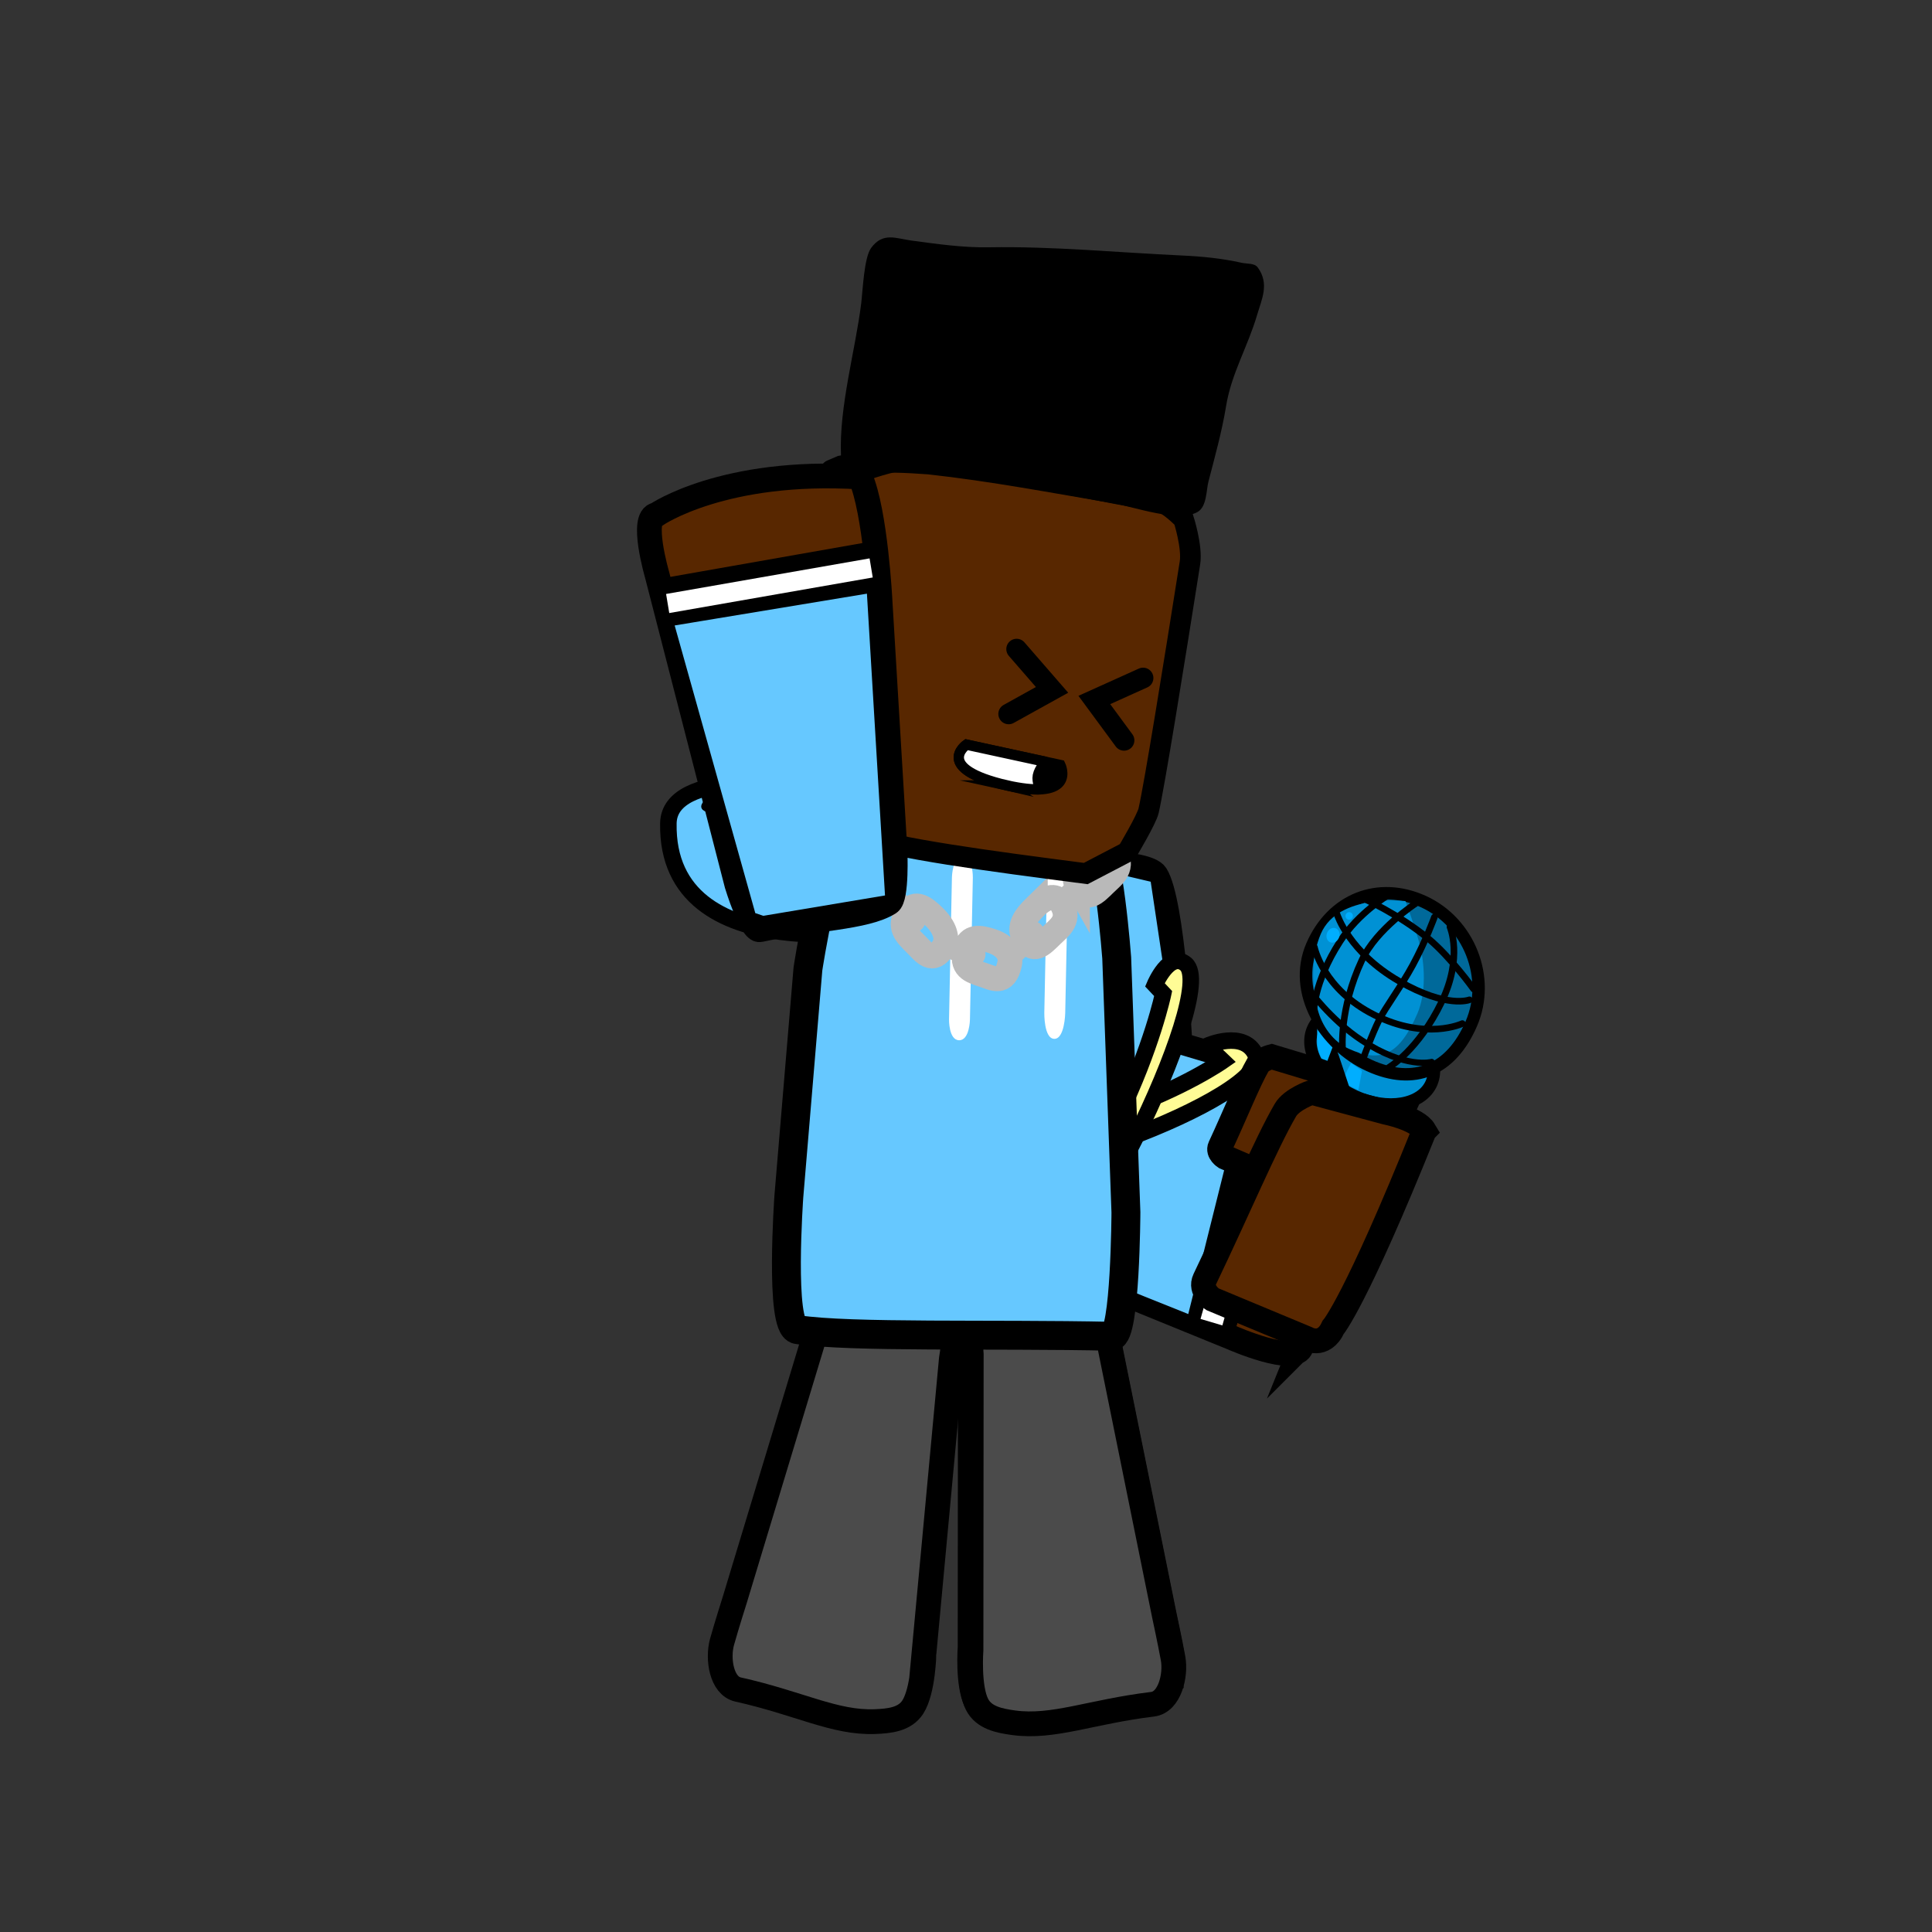 <svg version="1.1" xmlns="http://www.w3.org/2000/svg" xmlns:xlink="http://www.w3.org/1999/xlink" width="234" height="234" viewBox="0,0,234,234"><rect x="0" y="0" width="234" height="234" fill="#333333" stroke="none"/><g transform="translate(-123,-63)"><g data-paper-data="{&quot;isPaintingLayer&quot;:true}" fill-rule="nonzero" stroke-linejoin="miter" stroke-miterlimit="10" stroke-dasharray="" stroke-dashoffset="0" style="mix-blend-mode: normal"><path d="M123,297v-234h234v234z" data-paper-data="{&quot;index&quot;:null}" fill="none" stroke="none" stroke-width="0" stroke-linecap="butt"/><g><g><g><g data-paper-data="{&quot;origRot&quot;:0}" stroke="#000000" stroke-width="3" stroke-linecap="round"><path d="M280.622,226.097c-0.583,2.39 -8.478,-1.102 -8.478,-1.102c0,0 -21.143,-8.63 -31.147,-12.662c-3.949,-2.339 4.291,-40.589 9.046,-43.788c2.12,-1.426 11.887,-1.282 12.958,0.422c2.038,3.243 2.894,20.121 2.894,20.121l-4.028,-0.778l10.333,3.084c0,0 12.345,2.492 17.195,5.031c2.69,1.408 -8.774,29.673 -8.774,29.673z" data-paper-data="{&quot;origPos&quot;:null}" fill="#582700"/><path d="M271.392,222.982l8.375,-28.971" fill="none"/><path d="M267.546,222.112l8.106,-29.052" data-paper-data="{&quot;origPos&quot;:null}" fill="none"/></g><path d="M271.051,223.532l-2.646,-0.786l8.386,-29.688l2.646,0.786z" fill="#ffffff" stroke="none" stroke-width="0" stroke-linecap="butt"/><path d="M240.682,212.402l-0.268,-11.155l5.506,-23.465l3.722,-7.635l4.352,-2.586l7.167,1.688l1.433,0.338l2.719,18.181l-2.922,-0.43l-0.439,1.96l12.497,3.718l-7.356,29.478l-24.923,-9.998z" fill="#66c8ff" stroke="#000000" stroke-width="0.5" stroke-linecap="round"/></g><g fill="#fffc96" stroke="#000000" stroke-width="2" stroke-linecap="round"><path d="M269.192,189.674c0,0 4.481,-2.011 5.891,1.09c2.256,4.961 -32.24,17.808 -34.882,12.801c-1.08,-2.046 1.92,-4.044 1.92,-4.044l1.211,1.755c0,0 6.917,-0.881 15.02,-3.685c7.99,-2.765 12.742,-6.095 12.742,-6.095z"/><path d="M262.876,182.274c0,0 1.76,-4.161 3.746,-2.504c4.17,3.478 -14.554,40.497 -17.699,36.279c-1.905,-2.555 0.748,-5.609 0.748,-5.609l0.926,1.261c0,0 3.731,-4.986 7.833,-13.434c4.102,-8.448 5.452,-14.924 5.452,-14.924z" data-paper-data="{&quot;index&quot;:null}"/></g></g><g><g data-paper-data="{&quot;index&quot;:null}"><path d="M288.294,192.93c2.188,1 7.895,-0.934 6.99,1.15c-0.461,1.062 -9.25,20.285 -10.315,20.946c-1.026,0.636 -2.166,0.813 -3.239,0.322c-0.73,-0.334 -1.697,-1.209 -2.148,-2.086c-0.9,-1.75 2.984,-23.065 3.587,-24.454c0.905,-2.084 2.937,3.123 5.125,4.122z" fill="#0091d4" stroke="#000000" stroke-width="1.5" stroke-linecap="butt"/><g stroke-linecap="butt"><path d="M291.308,186.045c3.964,1.811 6.233,5.455 5.067,8.14c-1.166,2.685 -5.325,3.393 -9.289,1.582c-3.964,-1.811 -6.233,-5.455 -5.067,-8.14c1.166,-2.685 5.325,-3.393 9.289,-1.582z" fill="#0091d4" stroke="#000000" stroke-width="1.5"/><path d="M284.634,193.032c0,0 -1.334,-1.036 -1.923,-2.689c-0.269,-0.793 -0.165,-2.793 -0.165,-2.793l2.586,2.954z" fill="#00aeff" stroke="none" stroke-width="0"/><path d="M287.525,195.039l-1.712,-0.84c0,0 0.052,-0.798 0.196,-1.197c0.123,-0.341 0.632,-1.237 0.632,-1.237l1.32,0.941z" fill="#00aeff" stroke="none" stroke-width="0"/></g><g><path d="M288.823,192.041c-5.469,-2.498 -9.34,-8.912 -6.904,-14.521c2.436,-5.609 8.034,-7.812 13.503,-5.313c5.469,2.498 8.208,9.198 5.772,14.807c-2.436,5.609 -6.902,7.525 -12.371,5.027z" fill="#00699a" stroke="#000000" stroke-width="1.5" stroke-linecap="butt"/><path d="M293.227,172.143c0,0 0.756,1.935 1.586,4.732c0.828,2.79 0.92,6.439 -0.144,8.89c-2.131,4.907 -4.332,6.077 -8.306,4.261c-1.933,-0.883 -3.264,-2.775 -3.785,-4.815c-0.731,-2.864 -0.8,-6.352 0.409,-9.135c2.131,-4.907 10.24,-3.933 10.24,-3.933z" fill="#0091d4" stroke="none" stroke-width="0" stroke-linecap="butt"/><path d="M300.114,186.974c0,0 -4.387,2.096 -10.663,-1.05c-6.225,-3.121 -7.253,-8.202 -7.253,-8.202" fill="none" stroke="#000000" stroke-width="0.8" stroke-linecap="round"/><path d="M296.403,191.62c0,0 -3.099,0.905 -8.487,-2.628c-3.739,-2.451 -6.513,-6.294 -6.513,-6.294" fill="none" stroke="#000000" stroke-width="0.75" stroke-linecap="round"/><path d="M300.973,184.095c0,0 -2.681,1.096 -8.509,-2.254c-6.06,-3.484 -7.51,-8.068 -7.51,-8.068" fill="none" stroke="#000000" stroke-width="0.8" stroke-linecap="round"/><path d="M288.197,171.85c0,0 4.199,1.865 7.765,4.8c2.707,2.229 5.514,6.139 5.514,6.139" fill="none" stroke="#000000" stroke-width="0.8" stroke-linecap="round"/><path d="M298.62,175.277c0,0 1.597,3.666 -1.015,9.082c-2.8,5.804 -6.363,7.907 -6.363,7.907" fill="none" stroke="#000000" stroke-width="0.8" stroke-linecap="round"/><path d="M288.061,191.347c0,0 1.11,-3.09 1.986,-4.836c0.738,-1.47 2.659,-4.032 4.058,-6.612c1.591,-2.934 2.626,-5.818 2.626,-5.818" fill="none" stroke="#000000" stroke-width="0.8" stroke-linecap="round"/><path d="M285.611,190.094c0,0 -0.448,-4.835 2.342,-10.802c1.778,-3.802 6.498,-6.855 6.498,-6.855" fill="none" stroke="#000000" stroke-width="0.8" stroke-linecap="round"/><path d="M282.119,185.696c0,0 -0.098,-3.571 3.173,-8.655c2.271,-3.53 5.815,-5.597 5.815,-5.597" fill="none" stroke="#000000" stroke-width="0.8" stroke-linecap="round"/><path d="M284.088,177.116c-0.39,-0.178 -0.544,-0.697 -0.343,-1.158c0.2,-0.461 0.679,-0.691 1.069,-0.513c0.39,0.178 0.544,0.697 0.343,1.158c-0.2,0.461 -0.679,0.691 -1.069,0.513z" fill="#00aeff" stroke="none" stroke-width="0" stroke-linecap="butt"/><path d="M286.23,174.356c-0.225,-0.103 -0.326,-0.373 -0.226,-0.604c0.1,-0.231 0.364,-0.334 0.589,-0.232c0.225,0.103 0.326,0.373 0.226,0.604c-0.1,0.231 -0.364,0.334 -0.589,0.232z" fill="#00aeff" stroke="none" stroke-width="0" stroke-linecap="butt"/></g></g><path d="M284.534,193.734c-3.817,10.131 -5.167,11.578 -5.167,11.578c-0.545,1.243 -1.669,0.582 -1.669,0.582c0,0 -2.332,-1.009 -3.824,-1.655c-0.98,-0.424 -2.511,-1.086 -2.511,-1.086c0,0 -0.895,-0.579 -0.583,-1.251c1.876,-4.042 3.458,-8.006 4.589,-9.944c0.377,-0.646 1.645,-0.979 1.645,-0.979l4.935,1.49c0,0 2.058,0.491 2.586,1.266z" fill="#582700" stroke="#000000" stroke-width="3" stroke-linecap="round"/><path d="M295.509,199.956c-8.349,20.753 -11.039,23.81 -11.039,23.81c-1.167,2.554 -3.175,1.359 -3.175,1.359c0,0 -4.211,-1.753 -6.906,-2.876c-1.77,-0.737 -4.535,-1.888 -4.535,-1.888c0,0 -1.593,-1.057 -0.93,-2.44c3.987,-8.32 7.419,-16.452 9.761,-20.468c0.781,-1.339 3.179,-2.154 3.179,-2.154l8.992,2.417c0,0 3.766,0.746 4.653,2.24z" fill="#582700" stroke="#000000" stroke-width="3" stroke-linecap="round"/></g></g><g stroke="#000000" stroke-linecap="round"><path d="M231.425,175.44c0,0 -27.793,5.353 -27.473,-12.725c0.118,-6.661 15.996,-4.713 15.996,-4.713z" data-paper-data="{&quot;origPos&quot;:null}" fill="#66c8ff" stroke-width="2"/><path d="M223.779,163.519c0,0 -15.566,-2.245 -15.349,-2.858c0.688,-1.942 12.225,-1.128 12.225,-1.128z" data-paper-data="{&quot;origPos&quot;:null}" fill="#0a0a0a" stroke-width="1"/></g><g data-paper-data="{&quot;origRot&quot;:0}" stroke="#000000" stroke-linecap="round"><path d="M240.528,226.707c0,0 -0.43,-4.807 1.08,-4.903c4.457,-0.282 8.652,-2.254 12.92,-0.907c1.772,0.559 2.762,4.751 2.762,4.751l6.607,32.596c0,0 0.725,3.357 1.075,5.3c0.375,2.078 -0.422,5.304 -2.468,5.553c-7.513,0.913 -12.029,2.902 -16.85,2.244c-1.756,-0.24 -3.605,-0.612 -4.425,-2.223c-1.071,-2.104 -0.731,-6.598 -0.731,-6.598z" data-paper-data="{&quot;origPos&quot;:null}" fill="#ff0000" stroke-width="3"/><path d="M265.274,266.901c0,0 -5.575,3.15 -10.544,3.596c-3.812,0.343 -12.157,0.059 -12.157,0.059c0,0 -1.544,-2.493 -1.768,-4.088c-0.236,-1.68 0.59,-4.305 0.59,-4.305l22.7,-2.845z" data-paper-data="{&quot;origPos&quot;:null}" fill="#976e57" stroke-width="2"/><path d="M240.635,227.022c0,0 -0.43,-4.807 1.08,-4.903c4.457,-0.282 8.652,-2.254 12.92,-0.907c1.772,0.559 2.762,4.751 2.762,4.751l6.607,32.596c0,0 0.725,3.357 1.075,5.3c0.375,2.078 -0.422,5.304 -2.468,5.553c-7.513,0.913 -12.029,2.902 -16.85,2.244c-1.756,-0.24 -3.605,-0.612 -4.425,-2.223c-1.071,-2.104 -0.731,-6.598 -0.731,-6.598z" data-paper-data="{&quot;origPos&quot;:null}" fill="#4b4b4b" stroke-width="3"/></g><path d="M234.91,263.246c0,0 -0.081,4.506 -1.344,6.495c-0.967,1.523 -2.842,1.712 -4.613,1.778c-4.861,0.181 -9.17,-2.242 -16.563,-3.89c-2.014,-0.449 -2.505,-3.738 -1.938,-5.77c0.53,-1.9 1.566,-5.17 1.566,-5.17l9.622,-31.797c0,0 1.377,-4.075 3.193,-4.457c4.374,-0.921 8.366,1.454 12.776,2.173c1.494,0.243 0.617,4.986 0.617,4.986c0,0 -0.838,9.015 -1.375,14.785c-0.757,8.143 -1.941,20.867 -1.941,20.867z" fill="#4b4b4b" stroke="#000000" stroke-width="3" stroke-linecap="round"/><g><path d="M220.855,180.354c0,0 2.198,-14.446 4.324,-14.951c6.378,-1.516 20.864,-0.269 30.559,-0.061c1.499,0.032 2.515,13.666 2.515,13.666l1.117,30.83c0,0 -0.068,15.043 -1.703,15.008c-14.554,-0.312 -31.63,0.179 -38.099,-0.806c-2.157,-0.328 -1.022,-16.153 -1.022,-16.153z" data-paper-data="{&quot;origPos&quot;:null}" fill="#66c8ff" stroke="#000000" stroke-width="3.5" stroke-linecap="round"/><path d="M239.16,188.993c-1.266,-0.027 -1.215,-2.528 -1.215,-2.528c0.106,-5.187 0.246,-12.041 0.351,-17.228c0,0 0.051,-2.501 1.317,-2.474c1.266,0.027 1.215,2.528 1.215,2.528c-0.106,5.187 -0.212,10.374 -0.317,15.561l-0.034,1.667c0,0 -0.051,2.501 -1.317,2.474z" fill="#ffffff" stroke="none" stroke-width="0.5" stroke-linecap="butt"/><path d="M250.687,188.822c-1.266,-0.027 -1.202,-3.169 -1.202,-3.169c0.133,-6.516 0.309,-15.127 0.442,-21.643c0,0 0.064,-3.142 1.33,-3.115c1.266,0.027 1.202,3.169 1.202,3.169c-0.133,6.516 -0.266,13.033 -0.399,19.549l-0.043,2.095c0,0 -0.064,3.142 -1.33,3.115z" fill="#ffffff" stroke="none" stroke-width="0.5" stroke-linecap="butt"/></g><g fill="none" stroke="#b9b9b9" stroke-width="3"><path d="M253.503,170.357c-0.783,-1.383 0.137,-2.59 1.361,-3.789c1.224,-1.199 2.435,-1.547 3.071,-0.553c1.349,2.108 -0.131,3.057 -1.089,3.996c-1.224,1.199 -2.236,2.298 -3.343,0.345z" stroke-linecap="butt"/><path d="M254.48,169.784l-2.591,2.478" stroke-linecap="round"/><path d="M248.4,172.821c1.224,-1.199 2.435,-1.547 3.071,-0.553c1.349,2.108 -0.131,3.057 -1.089,3.996c-1.224,1.199 -2.236,2.298 -3.343,0.345c-0.783,-1.383 0.137,-2.59 1.361,-3.789z" stroke-linecap="butt"/><path d="M248.016,176.036l-2.591,2.479" stroke-linecap="round"/><path d="M239.924,177.941c0.426,-1.635 1.735,-1.452 3.215,-0.959c1.48,0.493 2.41,1.496 2.146,2.745c-0.559,2.649 -2.03,1.745 -3.189,1.359c-1.48,-0.493 -2.774,-0.835 -2.172,-3.145z" stroke-linecap="butt"/><path d="M240.86,178.571l-3.096,-1.08" stroke-linecap="round"/><path d="M232.956,173.391c0.902,-1.305 2.038,-0.489 3.233,0.699c1.195,1.188 1.728,2.575 1.095,3.603c-1.342,2.178 -2.399,0.615 -3.335,-0.315c-1.195,-1.188 -2.267,-2.143 -0.993,-3.986z" stroke-linecap="butt"/><path d="M233.612,174.436l-2.484,-2.529" stroke-linecap="round"/><path d="M226.706,167.096c0.902,-1.305 2.038,-0.489 3.233,0.699c1.195,1.188 1.728,2.575 1.095,3.603c-1.342,2.178 -2.399,0.615 -3.335,-0.315c-1.195,-1.188 -2.267,-2.143 -0.993,-3.986z" stroke-linecap="butt"/><path d="M227.362,168.142l-2.484,-2.529" stroke-linecap="round"/></g><path d="M254.502,168.802c-11.758,-1.524 -23.155,-3.038 -27.675,-4.691c-4.131,-1.511 -5.047,-4.441 -5.047,-4.441c0,0 -1.383,-2.664 -1.263,-4.203c0.36,-4.616 1.989,-17.734 4.413,-28.901c0.081,-0.373 0.14,-0.579 0.242,-0.946c0.307,-1.101 1.684,-5.35 1.684,-5.35c0,0 3.319,-1.218 5.065,-1.454c5.238,-0.706 17.876,2.581 31.337,4.895c1.22,0.21 3.096,2.18 3.096,2.18c0,0 1.079,3.336 0.768,5.305c-2.011,12.729 -4.281,26.806 -5.006,29.996c-0.242,1.063 -2.585,4.986 -2.585,4.986z" fill="#582700" stroke="#000000" stroke-width="2.5" stroke-linecap="round"/><path d="M222.513,120.474c-0.505,-1.145 0.612,-1.663 0.612,-1.663l1.374,-0.592c0.12,-0.021 0.24,-0.041 0.359,-0.06c-0.246,-5.9 1.742,-12.714 2.45,-18.419c0.184,-1.479 0.337,-5.534 1.198,-6.707c1.441,-1.964 3.028,-1.145 4.871,-0.899c3.137,0.419 6.243,0.873 9.406,0.817c7.84,-0.131 15.501,0.633 23.316,0.992c2.466,0.113 4.86,0.342 7.284,0.885c0.663,0.149 1.554,0.013 1.959,0.572c1.435,1.979 0.473,3.836 -0.086,5.751c-1.116,3.819 -3.138,7.127 -3.767,11.107c-0.501,3.042 -1.362,6.116 -2.131,9.096c-0.265,1.028 -0.182,3.01 -1.314,3.657c-2.322,1.326 -7.659,-0.619 -10.117,-1.034c-7.493,-1.268 -14.968,-2.696 -22.52,-3.524c-2.712,-0.202 -5.308,-0.313 -7.955,-0.084c-0.073,0.368 -0.307,0.821 -0.998,0.934c-0.75,0.123 -1.109,-0.307 -1.274,-0.652c-0.091,0.015 -0.182,0.03 -0.274,0.046l-0.773,0.404c0,0 -1.117,0.518 -1.622,-0.628z" fill="#000000" stroke="none" stroke-width="0.5" stroke-linecap="butt"/><g><g stroke="#000000" stroke-width="3" stroke-linecap="round"><path d="M229.585,135.793l1.812,30.211c0,0 0.259,5.741 -0.702,6.35c-2.885,1.829 -9.301,1.874 -15.658,3.248c-1.057,0.228 -2.786,-5.459 -2.786,-5.459c0,0 -2.337,-9.071 -3.832,-14.878c-2.278,-8.842 -5.836,-22.657 -5.836,-22.657c0,0 -2.047,-7.008 -0.07,-7.271c0,0 8.129,-5.592 24.685,-4.562c1.845,4.229 2.389,15.016 2.389,15.016z" data-paper-data="{&quot;origPos&quot;:null}" fill="#582700"/><path d="M229.094,133.74l-24.88,4.121l-0.578,-3.369l24.799,-4.368z" data-paper-data="{&quot;origPos&quot;:null}" fill="none"/></g><path d="M228.466,134.32l2.25,37.555l-15.301,2.561l-1.346,-0.452l-9.987,-35.631z" fill="#66c8ff" stroke="#000000" stroke-width="1" stroke-linecap="round"/><path d="M228.322,130.631l0.384,2.311l-24.647,4.309l-0.384,-2.311z" fill="#ffffff" stroke="none" stroke-width="0" stroke-linecap="butt"/></g><path d="M246.131,141.617l4.292,4.939l-5.256,2.914" fill="none" stroke="#000000" stroke-width="2.5" stroke-linecap="round"/><path d="M259.144,152.671l-3.601,-4.89l5.904,-2.664" data-paper-data="{&quot;index&quot;:null}" fill="none" stroke="#000000" stroke-width="2.5" stroke-linecap="round"/><g stroke="#000000" stroke-width="1.25" stroke-linecap="butt"><g data-paper-data="{&quot;index&quot;:null}" fill="#000000"><path d="M245.002,158.139c-9.053,-2.091 -4.942,-4.95 -4.942,-4.95l11.375,2.469c0,0 2.087,4.362 -6.434,2.48z"/></g><g data-paper-data="{&quot;index&quot;:null}" fill="#ffffff"><path d="M245.002,158.139c-9.053,-2.091 -4.942,-4.95 -4.942,-4.95c0,0 7.696,1.671 9.616,2.088c0.003,0.001 -0.798,0.77 -0.976,1.674c-0.146,0.741 0.325,1.649 0.308,1.65c-0.964,0.047 -2.263,-0.077 -4.006,-0.462z"/></g></g></g></g></svg>